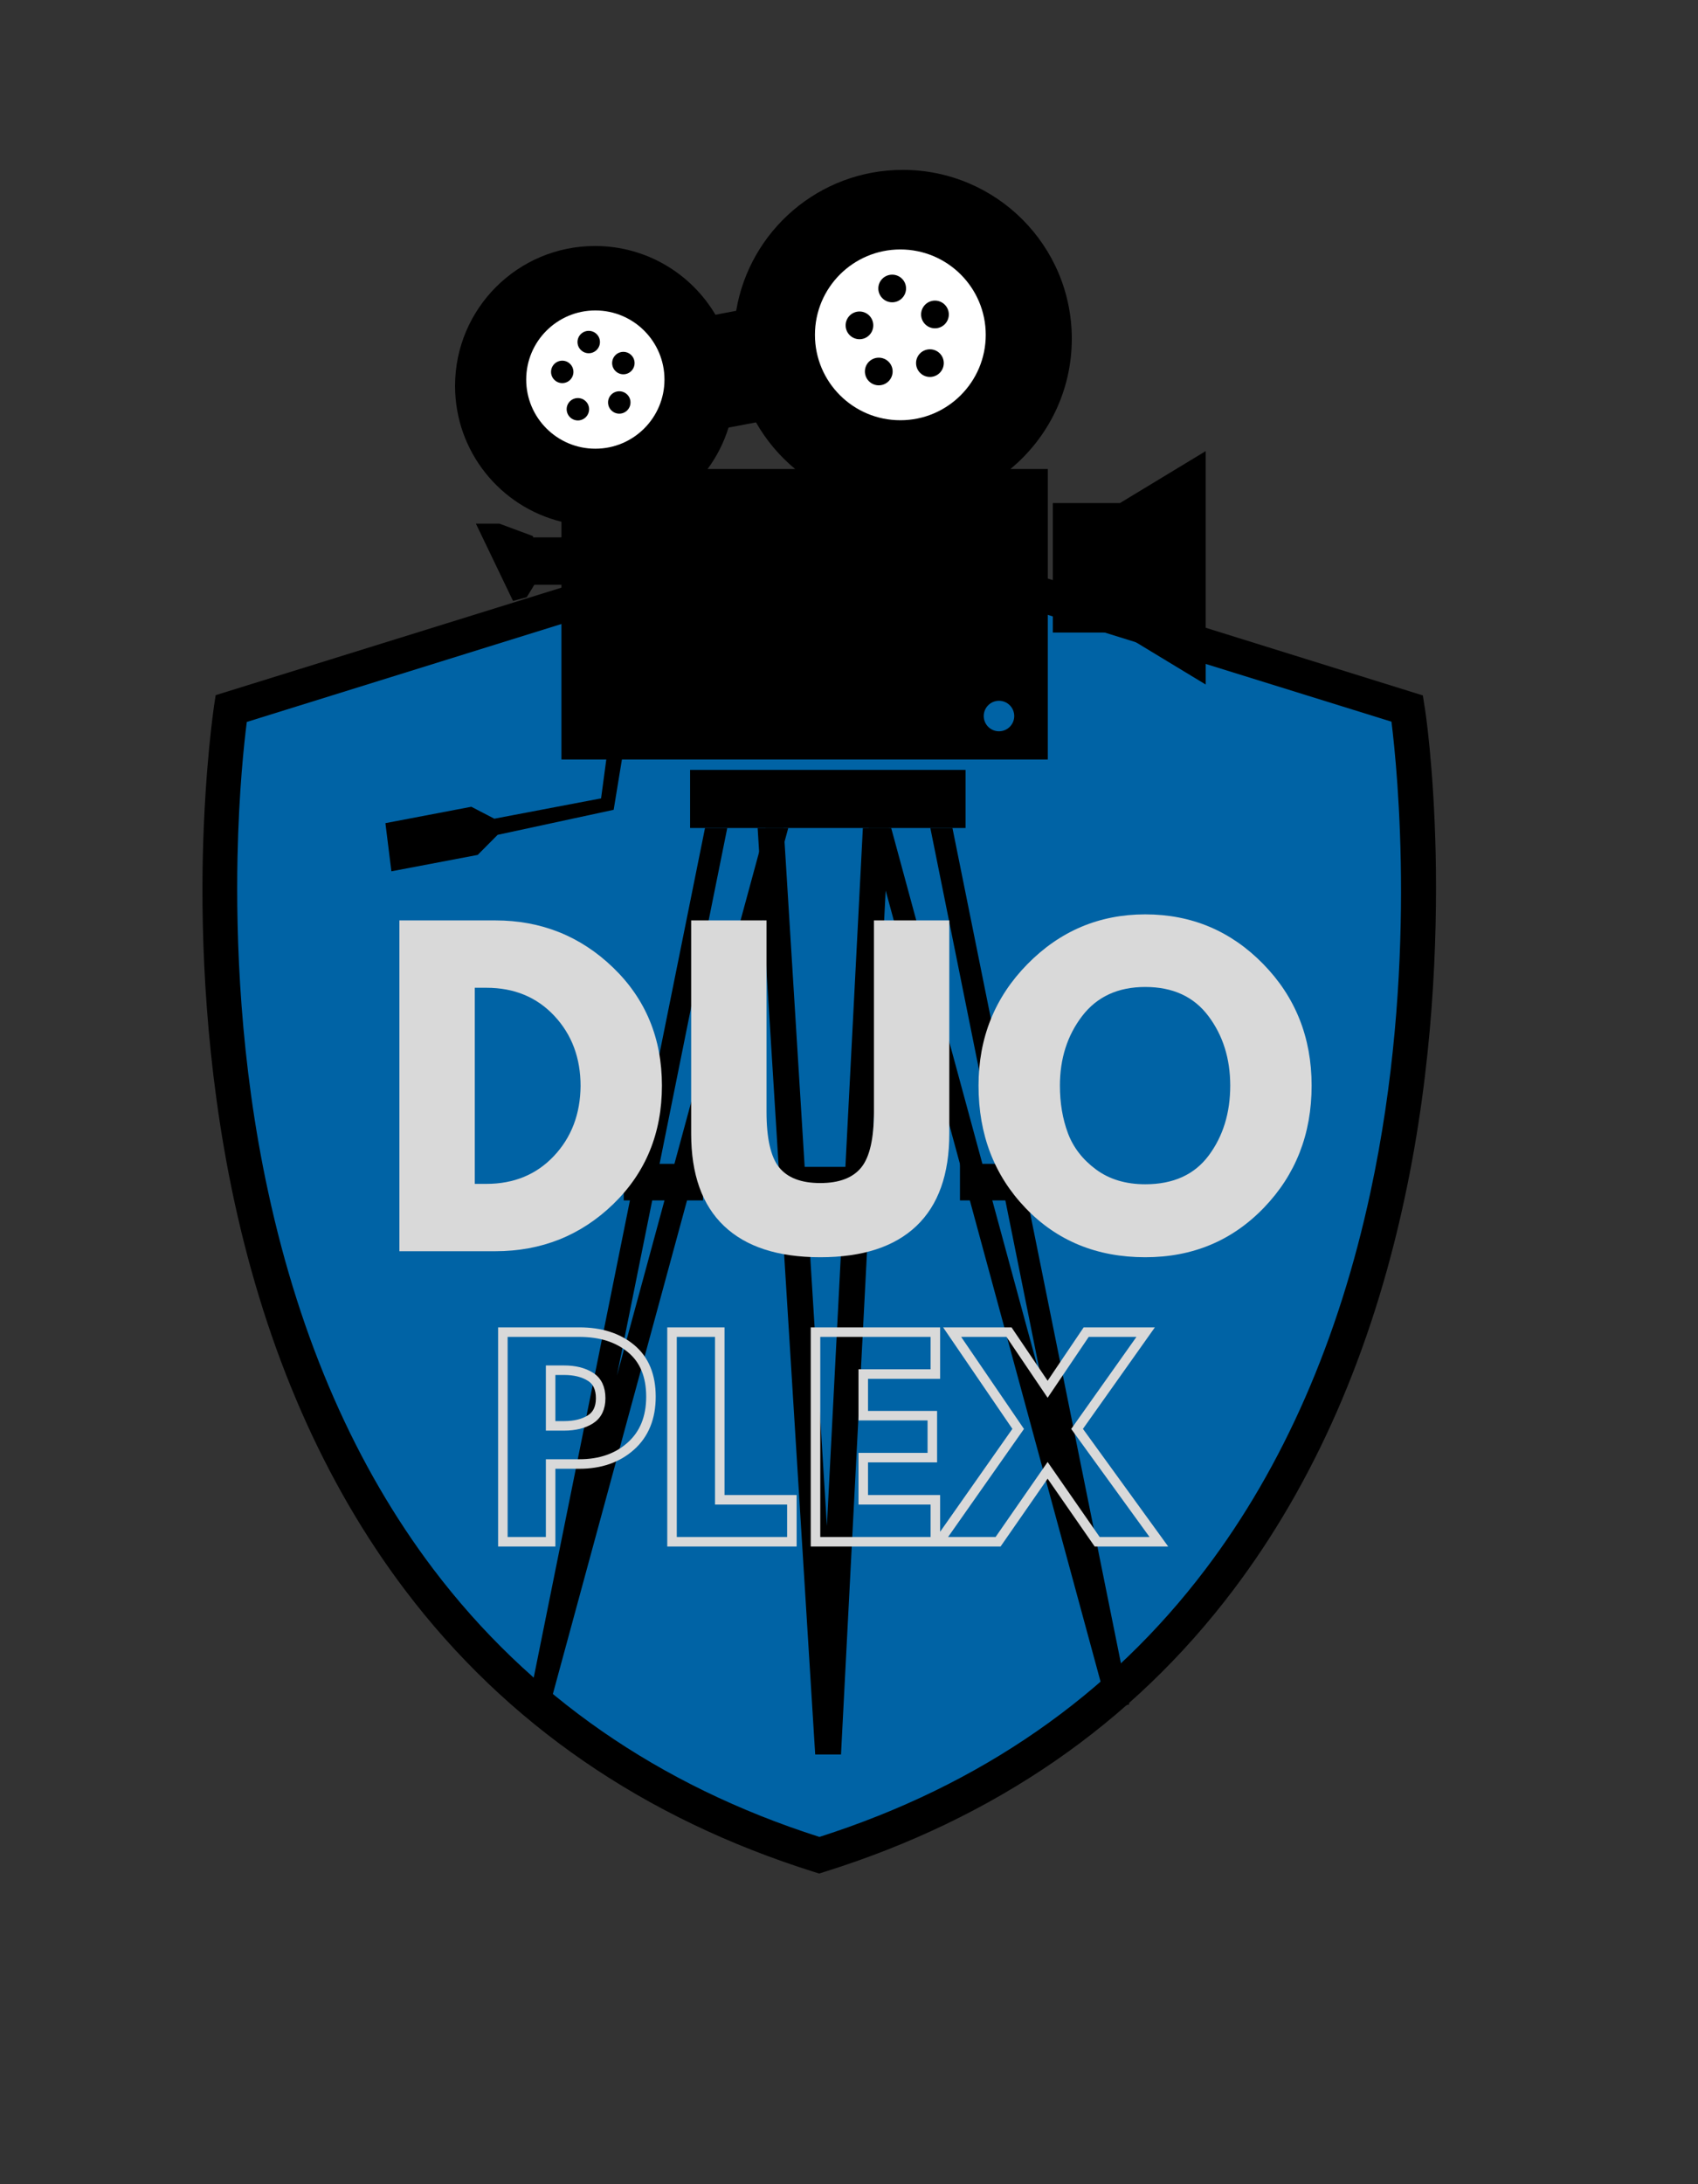 <?xml version="1.0" encoding="UTF-8"?>
<svg xmlns="http://www.w3.org/2000/svg" xmlns:xlink="http://www.w3.org/1999/xlink" width="1008pt" height="1296pt" viewBox="0 0 1008 1296" version="1.2">
<rect x="0" y="0" width="1008" height="1296" fill="#333333" stroke="none"/>
<defs>
<g>
<symbol overflow="visible" id="glyph0-0">
<path style="stroke:none;" d=""/>
</symbol>
<symbol overflow="visible" id="glyph0-1">
<path style="stroke:none;" d="M 14.281 -196.297 L 71.141 -196.297 C 98.422 -196.297 121.738 -186.977 141.094 -168.344 C 160.445 -149.707 170.125 -126.348 170.125 -98.266 C 170.125 -70.035 160.488 -46.598 141.219 -27.953 C 121.945 -9.316 98.586 0 71.141 0 L 14.281 0 Z M 59.016 -39.969 L 65.906 -39.969 C 82.25 -39.969 95.613 -45.477 106 -56.5 C 116.395 -67.531 121.672 -81.375 121.828 -98.031 C 121.828 -114.688 116.629 -128.566 106.234 -139.672 C 95.848 -150.773 82.406 -156.328 65.906 -156.328 L 59.016 -156.328 Z M 59.016 -39.969 "/>
</symbol>
<symbol overflow="visible" id="glyph0-2">
<path style="stroke:none;" d="M 165.125 -196.297 L 165.125 -69.719 C 165.125 -45.602 158.617 -27.359 145.609 -14.984 C 132.609 -2.617 113.578 3.562 88.516 3.562 C 63.453 3.562 44.414 -2.617 31.406 -14.984 C 18.395 -27.359 11.891 -45.602 11.891 -69.719 L 11.891 -196.297 L 56.625 -196.297 L 56.625 -82.797 C 56.625 -66.941 59.125 -55.922 64.125 -49.734 C 69.125 -43.547 77.254 -40.453 88.516 -40.453 C 99.773 -40.453 107.898 -43.547 112.891 -49.734 C 117.891 -55.922 120.391 -66.941 120.391 -82.797 L 120.391 -196.297 Z M 165.125 -196.297 "/>
</symbol>
<symbol overflow="visible" id="glyph0-3">
<path style="stroke:none;" d="M 5.469 -98.266 C 5.469 -126.66 15.145 -150.691 34.5 -170.359 C 53.852 -190.035 77.172 -199.875 104.453 -199.875 C 131.898 -199.875 155.219 -190.078 174.406 -170.484 C 193.602 -150.891 203.203 -126.816 203.203 -98.266 C 203.203 -69.555 193.758 -45.406 174.875 -25.812 C 156 -6.227 132.523 3.562 104.453 3.562 C 75.742 3.562 52.066 -6.148 33.422 -25.578 C 14.785 -45.004 5.469 -69.234 5.469 -98.266 Z M 53.781 -98.266 C 53.781 -87.953 55.363 -78.551 58.531 -70.062 C 61.707 -61.582 67.258 -54.406 75.188 -48.531 C 83.113 -42.664 92.867 -39.734 104.453 -39.734 C 121.109 -39.734 133.676 -45.441 142.156 -56.859 C 150.645 -68.285 154.891 -82.086 154.891 -98.266 C 154.891 -114.285 150.566 -128.047 141.922 -139.547 C 133.285 -151.047 120.797 -156.797 104.453 -156.797 C 88.273 -156.797 75.785 -151.047 66.984 -139.547 C 58.18 -128.047 53.781 -114.285 53.781 -98.266 Z M 53.781 -98.266 "/>
</symbol>
</g>
<clipPath id="clip1">
  <path d="M 120 301.086 L 852.938 301.086 L 852.938 1111.836 L 120 1111.836 Z M 120 301.086 "/>
</clipPath>
<clipPath id="clip2">
  <path d="M 228.508 100.801 L 637 100.801 L 637 517 L 228.508 517 Z M 228.508 100.801 "/>
</clipPath>
<clipPath id="clip3">
  <path d="M 449 491 L 528 491 L 528 1041.043 L 449 1041.043 Z M 449 491 "/>
</clipPath>
</defs>
<g id="surface1">
<path style=" stroke:none;fill-rule:nonzero;fill:rgb(0%,38.82%,64.709%);fill-opacity:1;" d="M 835.43 420.43 L 486.27 311.949 L 137.27 420.43 C 137.27 420.43 52.332 965.09 486.27 1100.973 C 920.371 965.09 835.43 420.43 835.43 420.43 Z M 835.43 420.43 "/>
<path style=" stroke:none;fill-rule:nonzero;fill:rgb(0%,0%,0%);fill-opacity:1;" d="M 486.27 1102.594 L 485.785 1102.43 C 386.418 1071.297 306.18 1016.168 247.336 938.172 C 200.164 875.906 166.609 799.211 147.32 710.027 C 114.578 558.418 135.324 421.402 135.488 420.102 L 135.648 419.129 L 486.27 310.164 L 486.758 310.328 L 836.891 419.129 L 837.051 420.102 C 837.215 421.402 857.961 558.254 825.219 710.027 C 805.93 799.211 772.375 875.906 725.203 938.172 C 666.363 1016.004 586.121 1071.297 486.758 1102.43 Z M 138.73 421.727 C 136.945 434.371 119.602 565.227 150.727 709.543 C 169.852 798.238 203.246 874.609 250.094 936.391 C 308.449 1013.574 388.039 1068.379 486.434 1099.188 C 584.824 1068.219 664.418 1013.41 722.773 936.227 C 769.617 874.285 803.012 797.914 822.137 709.219 C 853.262 564.902 835.918 434.047 834.133 421.402 L 486.27 313.57 Z M 138.73 421.727 "/>
<g clip-path="url(#clip1)" clip-rule="nonzero">
<path style=" stroke:none;fill-rule:nonzero;fill:rgb(0%,0%,0%);fill-opacity:1;" d="M 852.289 507.504 C 851.152 454.156 845.965 420.266 845.641 418.969 L 844.668 412.645 L 487.566 301.41 L 486.434 301.086 L 128.031 412.48 L 127.059 418.805 C 126.898 420.266 121.711 454.316 120.414 507.34 C 119.277 556.473 121.711 631.711 138.891 711.812 C 158.344 802.289 192.547 880.121 240.367 943.363 C 300.344 1022.652 382.039 1078.918 483.191 1110.699 L 486.27 1111.672 L 489.348 1110.699 C 590.5 1079.082 672.195 1022.816 732.172 943.363 C 779.992 880.121 814.195 802.129 833.648 711.812 C 850.992 631.871 853.262 556.473 852.289 507.504 Z M 486.27 322.652 L 826.027 428.211 C 829.594 456.91 841.754 576.418 813.547 707.434 C 794.742 794.832 761.836 870.07 715.801 930.875 C 659.066 1005.953 581.906 1059.461 486.434 1089.945 C 390.957 1059.461 313.957 1005.953 257.223 931.039 C 211.188 870.23 178.281 795.156 159.316 707.758 C 142.297 629.762 140.027 556.309 141 508.312 C 141.809 469.559 144.891 441.02 146.512 428.375 Z M 486.27 322.652 "/>
</g>
<g clip-path="url(#clip2)" clip-rule="nonzero">
<path style=" stroke:none;fill-rule:nonzero;fill:rgb(0%,0%,0%);fill-opacity:1;" d="M 535.926 100.801 C 486.195 100.801 444.938 136.969 437.02 184.414 L 424.723 186.754 C 410.262 162.34 383.656 145.965 353.203 145.965 C 307.316 145.965 270.141 183.121 270.141 228.977 C 270.141 267.969 297.023 300.656 333.285 309.574 L 333.285 318.852 L 316.461 318.852 L 316.387 318.094 L 296.469 310.707 L 282.512 310.707 L 304.543 356.547 L 312.691 354.363 L 317.215 346.973 L 333.285 346.973 L 333.285 450.645 L 359.918 450.645 L 356.824 473.719 L 293.453 485.781 L 279.797 478.695 L 228.797 488.422 L 232.344 516.996 L 283.57 507.27 L 295.414 495.355 L 364.293 480.504 L 369.195 450.648 L 622.008 450.648 L 622.008 278.285 L 599.828 278.285 C 622.078 259.898 636.266 232.109 636.266 201.004 C 636.266 145.641 591.324 100.801 535.93 100.801 Z M 448.789 250.617 C 454.816 261.18 462.695 270.578 472.023 278.289 L 420.047 278.289 C 425.488 270.93 429.711 262.645 432.492 253.707 Z M 593.035 415.812 C 598.035 415.812 602.09 419.863 602.09 424.863 C 602.09 429.859 598.035 433.91 593.035 433.91 C 588.035 433.91 583.984 429.859 583.984 424.863 C 583.984 419.863 588.035 415.812 593.035 415.812 Z M 593.035 415.812 "/>
</g>
<path style=" stroke:none;fill-rule:nonzero;fill:rgb(0%,0%,0%);fill-opacity:1;" d="M 409.664 456.824 L 573.188 456.824 L 573.188 491.293 L 409.664 491.293 Z M 409.664 456.824 "/>
<path style=" stroke:none;fill-rule:nonzero;fill:rgb(100%,100%,100%);fill-opacity:1;" d="M 534.477 148.016 C 506.477 148.016 483.781 170.703 483.781 198.684 C 483.781 226.668 506.477 249.352 534.477 249.352 C 562.477 249.352 585.176 226.668 585.176 198.684 C 585.176 170.703 562.477 148.016 534.477 148.016 Z M 529.637 162.973 C 534.176 162.973 537.867 166.617 537.867 171.152 C 537.867 175.688 534.176 179.375 529.637 179.375 C 525.098 179.375 521.406 175.688 521.406 171.152 C 521.406 166.617 525.098 162.973 529.637 162.973 Z M 555.027 178.363 C 559.566 178.363 563.258 182.055 563.258 186.59 C 563.258 191.125 559.566 194.812 555.027 194.812 C 550.492 194.812 546.801 191.125 546.801 186.59 C 546.801 182.055 550.492 178.363 555.027 178.363 Z M 510.23 184.832 C 514.766 184.832 518.414 188.52 518.414 193.055 C 518.414 197.59 514.766 201.281 510.23 201.281 C 505.691 201.281 502 197.59 502 193.055 C 502 188.52 505.691 184.832 510.23 184.832 Z M 552.039 207.262 C 556.574 207.262 560.266 210.906 560.266 215.441 C 560.266 219.977 556.574 223.668 552.039 223.668 C 547.5 223.668 543.809 219.977 543.809 215.441 C 543.809 210.906 547.5 207.262 552.039 207.262 Z M 521.672 212.23 C 526.211 212.23 529.902 215.879 529.902 220.41 C 529.902 224.945 526.211 228.637 521.672 228.637 C 517.137 228.637 513.441 224.945 513.441 220.41 C 513.441 215.879 517.137 212.23 521.672 212.23 Z M 521.672 212.23 "/>
<path style=" stroke:none;fill-rule:nonzero;fill:rgb(100%,100%,100%);fill-opacity:1;" d="M 353.414 184.207 C 330.75 184.207 312.375 202.57 312.375 225.227 C 312.375 247.879 330.75 266.242 353.414 266.242 C 376.082 266.242 394.457 247.879 394.457 225.227 C 394.457 202.57 376.082 184.207 353.414 184.207 Z M 349.496 196.312 C 353.168 196.312 356.156 199.266 356.156 202.938 C 356.156 206.605 353.168 209.594 349.496 209.594 C 345.824 209.594 342.832 206.605 342.832 202.938 C 342.832 199.266 345.824 196.312 349.496 196.312 Z M 370.051 208.773 C 373.727 208.773 376.715 211.762 376.715 215.434 C 376.715 219.105 373.727 222.09 370.051 222.09 C 366.379 222.09 363.391 219.105 363.391 215.434 C 363.391 211.762 366.379 208.773 370.051 208.773 Z M 333.785 214.008 C 337.457 214.008 340.41 216.996 340.41 220.668 C 340.41 224.34 337.457 227.324 333.785 227.324 C 330.109 227.324 327.121 224.34 327.121 220.668 C 327.121 216.996 330.109 214.008 333.785 214.008 Z M 367.629 232.168 C 371.301 232.168 374.289 235.121 374.289 238.789 C 374.289 242.461 371.301 245.449 367.629 245.449 C 363.953 245.449 360.965 242.461 360.965 238.789 C 360.965 235.117 363.953 232.168 367.629 232.168 Z M 343.047 236.191 C 346.719 236.191 349.711 239.141 349.711 242.812 C 349.711 246.484 346.719 249.473 343.047 249.473 C 339.375 249.473 336.387 246.484 336.387 242.812 C 336.387 239.141 339.375 236.191 343.047 236.191 Z M 343.047 236.191 "/>
<g clip-path="url(#clip3)" clip-rule="nonzero">
<path style=" stroke:none;fill-rule:nonzero;fill:rgb(0%,0%,0%);fill-opacity:1;" d="M 449.766 491.301 L 483.938 1041.113 L 499.254 1041.039 L 527.695 491.32 L 512.23 491.32 L 490.879 905.395 L 465.23 491.32 L 449.762 491.32 Z M 449.766 491.301 "/>
</g>
<path style=" stroke:none;fill-rule:nonzero;fill:rgb(0%,0%,0%);fill-opacity:1;" d="M 515.695 491.301 L 657.602 1013.512 L 657.68 1013.891 L 657.828 1014.344 L 670.352 1011.328 L 670.277 1010.949 L 565.41 491.293 L 552.285 491.293 L 619.051 822.586 L 529.047 491.293 L 515.695 491.293 Z M 515.695 491.301 "/>
<path style=" stroke:none;fill-rule:nonzero;fill:rgb(0%,0%,0%);fill-opacity:1;" d="M 418.523 491.301 L 315.016 1004.465 L 314.941 1004.844 L 327.465 1007.859 L 327.617 1007.406 L 327.691 1007.027 L 467.941 491.309 L 454.512 491.309 L 366.246 816.109 L 431.73 491.309 L 418.527 491.309 Z M 418.523 491.301 "/>
<path style=" stroke:none;fill-rule:nonzero;fill:rgb(0%,0%,0%);fill-opacity:1;" d="M 469.777 692.379 L 516.828 692.379 L 516.828 714.082 L 469.777 714.082 Z M 469.777 692.379 "/>
<path style=" stroke:none;fill-rule:nonzero;fill:rgb(0%,0%,0%);fill-opacity:1;" d="M 370.266 690.57 L 417.316 690.57 L 417.316 712.27 L 370.266 712.27 Z M 370.266 690.57 "/>
<path style=" stroke:none;fill-rule:nonzero;fill:rgb(0%,0%,0%);fill-opacity:1;" d="M 569.871 690.57 L 616.918 690.57 L 616.918 712.27 L 569.871 712.27 Z M 569.871 690.57 "/>
<path style=" stroke:none;fill-rule:nonzero;fill:rgb(0%,0%,0%);fill-opacity:1;" d="M 715.758 267.664 L 664.832 298.5 L 625 298.5 L 625 375.332 L 664.832 375.332 L 715.758 406.172 Z M 715.758 267.664 "/>
<path style="fill:none;stroke-width:4.951;stroke-linecap:butt;stroke-linejoin:miter;stroke:rgb(85.1%,85.1%,85.1%);stroke-opacity:1;stroke-miterlimit:4;" d="M 49.115 -6.909 L 88.857 -6.909 C 99.945 -6.909 108.916 -4.053 115.77 1.662 C 122.647 7.38 126.085 15.695 126.085 26.611 C 126.085 37.525 122.603 46.089 115.643 52.3 C 108.7 58.507 99.774 61.613 88.857 61.613 L 73.935 61.613 L 73.935 102.001 L 49.115 102.001 Z M 73.935 41.793 L 80.929 41.793 C 86.473 41.793 91.029 40.675 94.596 38.438 C 98.163 36.184 99.945 32.508 99.945 27.415 C 99.945 22.217 98.163 18.499 94.596 16.266 C 91.029 14.008 86.473 12.88 80.929 12.88 L 73.935 12.88 Z M 161.855 -6.909 L 161.855 80.211 L 199.343 80.211 L 199.343 102.001 L 137.039 102.001 L 137.039 -6.909 Z M 273.932 -6.909 L 273.932 14.877 L 236.445 14.877 L 236.445 36.506 L 272.352 36.506 L 272.352 58.295 L 236.445 58.295 L 236.445 80.211 L 273.932 80.211 L 273.932 102.001 L 211.628 102.001 L 211.628 -6.909 Z M 390.113 102.001 L 358.043 102.001 L 332.289 64.903 L 306.536 102.001 L 275.789 102.001 L 316.981 43.37 L 282.654 -6.909 L 312.21 -6.909 L 332.289 22.774 L 352.338 -6.909 L 383.249 -6.909 L 347.598 43.37 Z M 390.113 102.001 " transform="matrix(1.142,0,0,1.142,242.439,798.317)"/>
<g style="fill:rgb(85.1%,85.1%,85.1%);fill-opacity:1;">
  <use xlink:href="#glyph0-1" x="222.823" y="742.423"/>
</g>
<g style="fill:rgb(85.1%,85.1%,85.1%);fill-opacity:1;">
  <use xlink:href="#glyph0-2" x="398.41" y="742.423"/>
</g>
<g style="fill:rgb(85.1%,85.1%,85.1%);fill-opacity:1;">
  <use xlink:href="#glyph0-3" x="575.424" y="742.423"/>
</g>
</g>
</svg>
